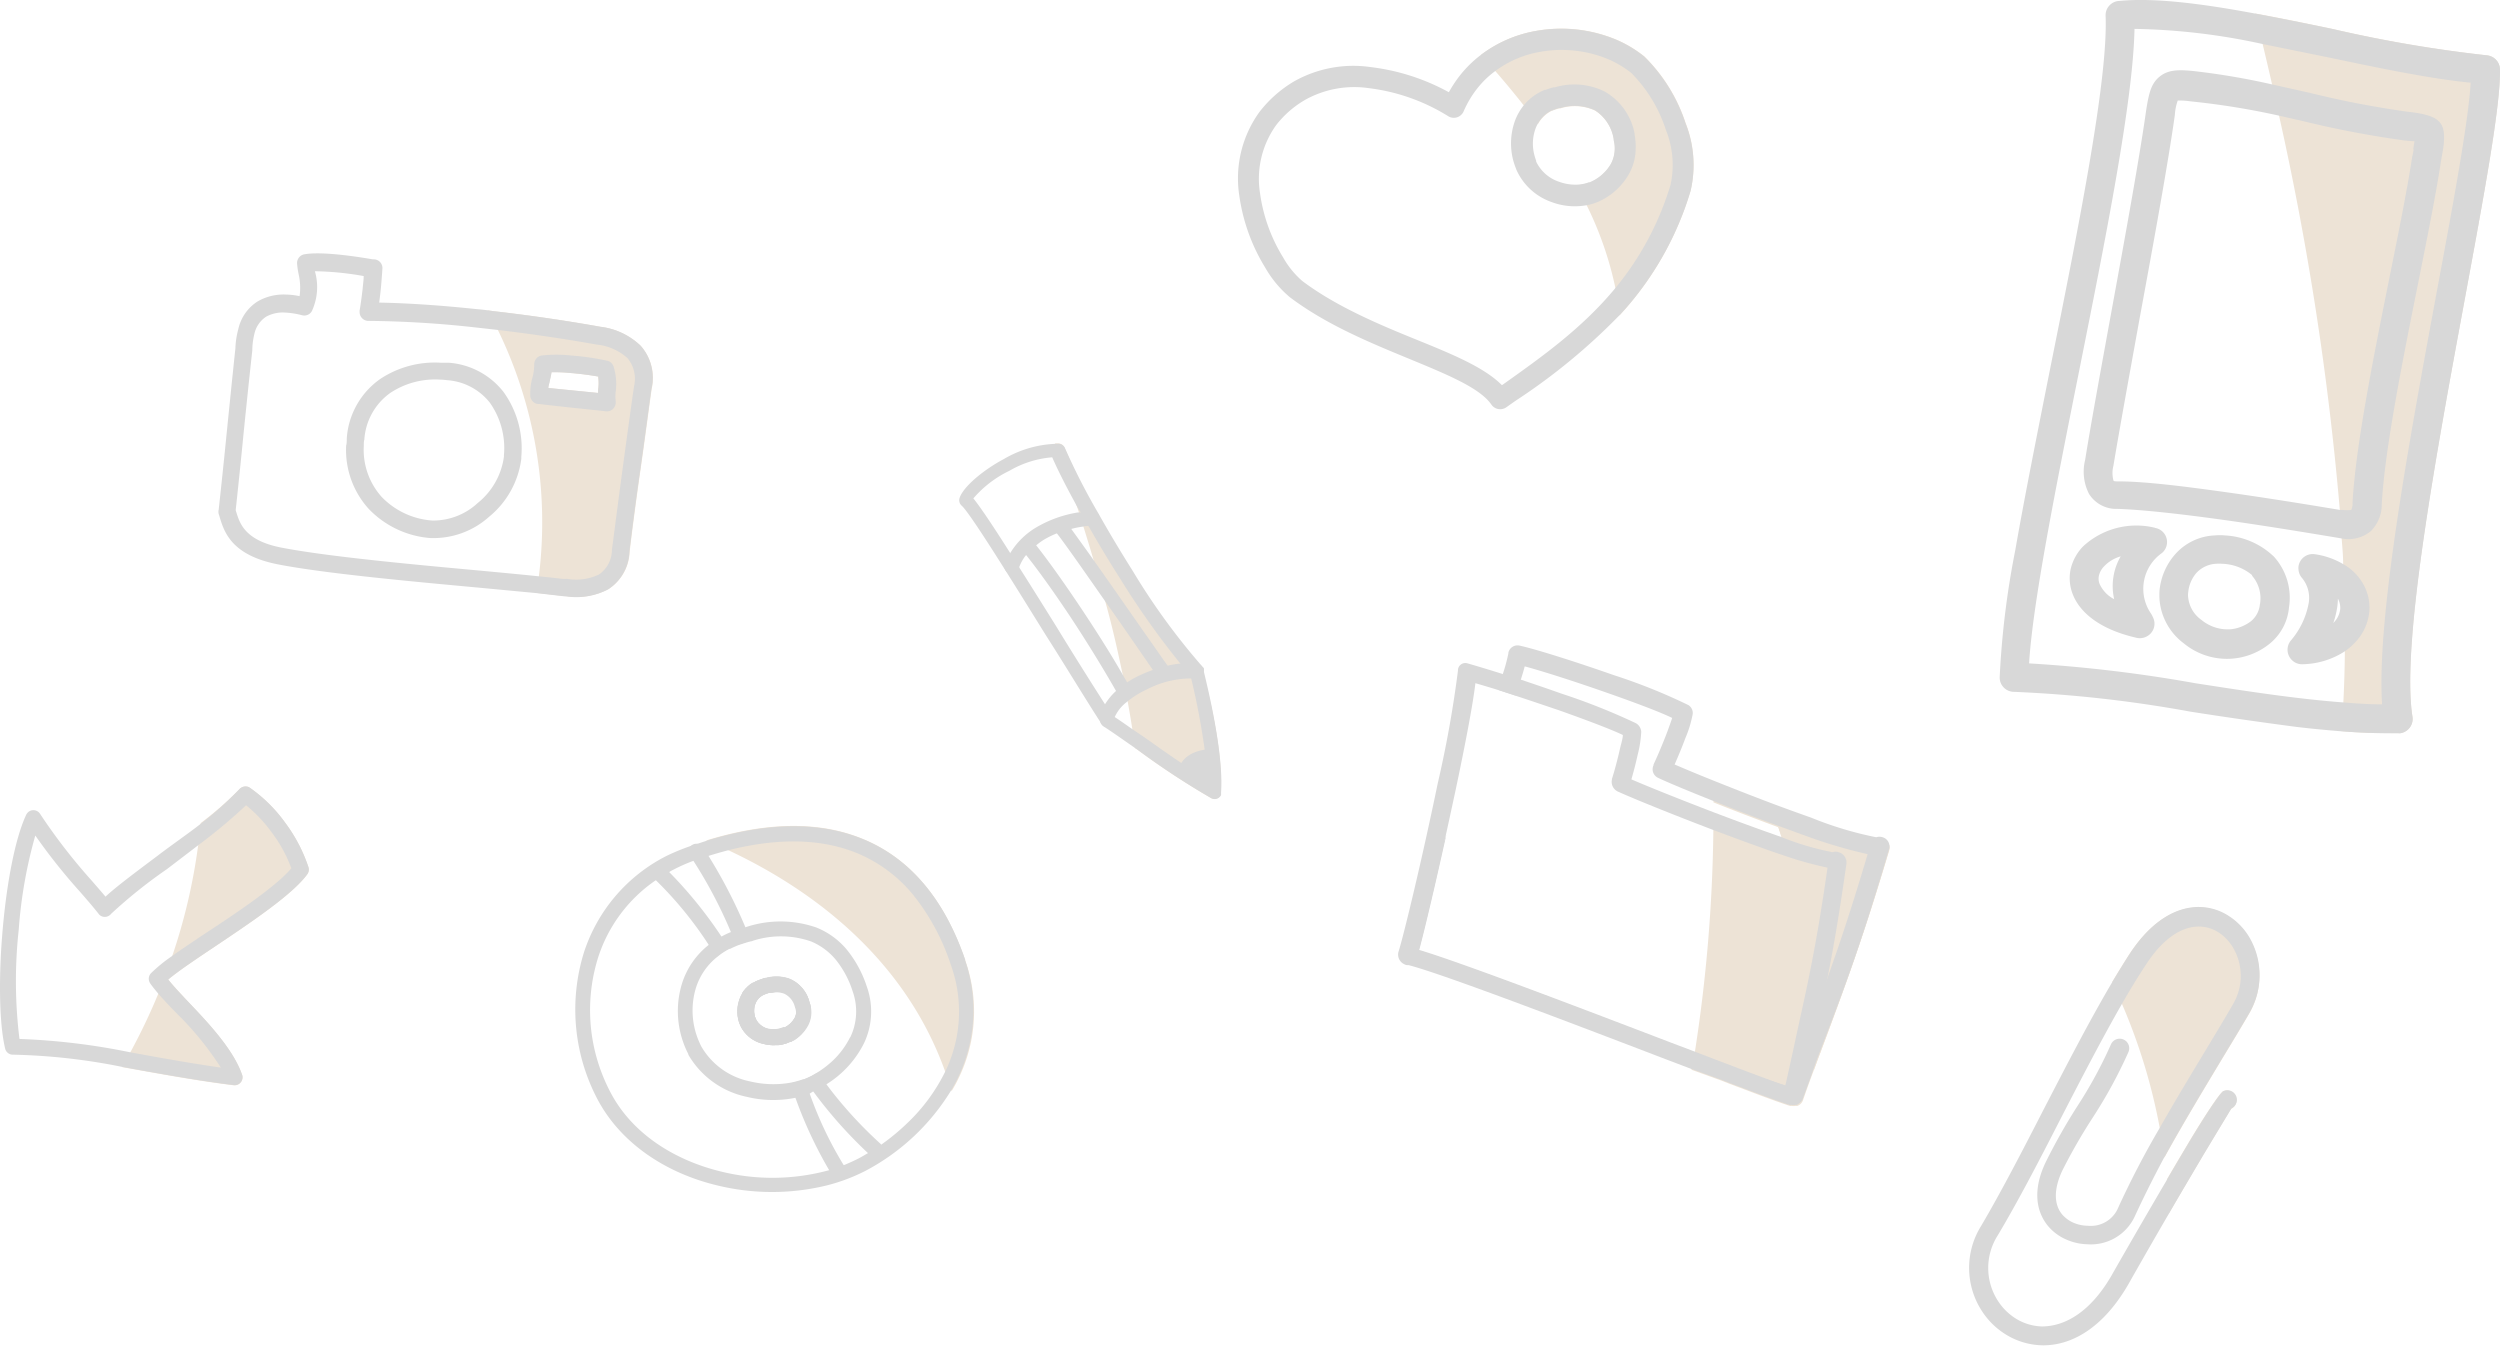 <svg xmlns="http://www.w3.org/2000/svg" viewBox="0 0 233.65 125.78"><defs><style>.cls-1{fill:#ede3d6;}.cls-2,.cls-3{fill:#d8d8d8;}.cls-3{fill-rule:evenodd;}</style></defs><title>profile-asset_3</title><g id="Layer_2" data-name="Layer 2"><g id="Layer_1-2" data-name="Layer 1"><path class="cls-1" d="M230.38,27.82c-2.71,14.66-6,32.39-4.91,39.15a1.35,1.35,0,0,1-1.12,1.54.46.46,0,0,1-.2,0c-1.72,0-3.48,0-5.31-.18.07-.89.13-1.79.17-2.7.08-1.58.13-3.18.14-4.81,0-2.68,0-5.39-.16-8.14,0-.78-.08-1.57-.14-2.36s-.11-1.85-.18-2.77A277.18,277.18,0,0,0,213,10.81c-.22-1-.44-2-.65-2.91-.3-1.33-.6-2.58-.88-3.77-.24-1-.48-2-.71-2.87,2.38.43,4.83.94,7.27,1.45a124.28,124.28,0,0,0,14.37,2.46,1.35,1.35,0,0,1,1.24,1.39C233.7,9.91,232.16,18.21,230.38,27.82Z"/><path class="cls-2" d="M233.65,6.56a1.35,1.35,0,0,0-1.24-1.39A124.28,124.28,0,0,1,218,2.71c-2.44-.51-4.89-1-7.27-1.45-4.84-.9-9.34-1.5-12.67-1.17H198a1.34,1.34,0,0,0-1.21,1.4c.24,5.91-2.52,19.71-5.19,33-1.19,6-2.37,11.88-3.25,16.92a80.71,80.71,0,0,0-1.46,11.9,1.34,1.34,0,0,0,1.35,1.35,118.83,118.83,0,0,1,16.47,1.85c3.31.52,6.66,1,9.94,1.43,1.42.17,2.82.3,4.19.41,1.83.14,3.59.2,5.31.18a.46.46,0,0,0,.2,0A1.35,1.35,0,0,0,225.47,67c-1.07-6.76,2.2-24.49,4.91-39.15C232.16,18.21,233.7,9.91,233.65,6.56Zm-11,59.27c-1.18,0-2.39-.08-3.62-.18-4.47-.33-9.22-1.08-13.88-1.8A132.47,132.47,0,0,0,189.64,62c.33-5.56,2.43-16.09,4.61-27,2.51-12.55,5.12-25.57,5.24-32.3a60,60,0,0,1,12,1.42l6,1.22c4.77,1,9.49,2,13.42,2.39-.23,3.69-1.6,11.13-3.18,19.59C225.16,41.22,222.1,57.81,222.63,65.83Z"/><path class="cls-2" d="M225,10.44a89.78,89.78,0,0,1-9.16-1.77l-3.45-.77A66.8,66.8,0,0,0,205,6.64c-1.47-.15-2.38-.11-3.16.52s-1,1.51-1.25,3.08c-.6,4.31-1.95,11.74-3.26,18.9-.94,5.18-1.87,10.21-2.45,13.83a4.57,4.57,0,0,0,.36,3.19,3,3,0,0,0,2.66,1.4c2.41.08,6,.49,9.69,1s7.76,1.18,10.94,1.71l.35.06a3.27,3.27,0,0,0,2.72-.71,3.54,3.54,0,0,0,1-2.53c.29-5.12,1.93-13.3,3.41-20.68.85-4.25,1.65-8.23,2.11-11.26.05-.28.09-.53.13-.74s.11-.67.14-.9C228.57,11.44,228.09,10.78,225,10.44Zm.57,3.5c0,.25-.1.53-.14.81-.46,3-1.25,6.92-2.1,11.14-1.51,7.5-3.17,15.81-3.46,21.06a1.5,1.5,0,0,1-.12.71c-.05,0-.28.05-.78,0l-.27,0c-3.17-.53-7-1.15-10.73-1.67s-7.49-1-10-1c-.26,0-.42,0-.45-.09a2.73,2.73,0,0,1,0-1.37c.6-3.6,1.52-8.63,2.45-13.78,1.33-7.21,2.69-14.68,3.29-19a5,5,0,0,1,.27-1.35,6.38,6.38,0,0,1,1.18.07A71.44,71.44,0,0,1,213,10.81l2.2.5a92.77,92.77,0,0,0,9.46,1.81c.83.09,1,.07,1,.09C225.62,13.45,225.58,13.67,225.54,13.94Z"/><path class="cls-2" d="M212.5,52l-.08-.07a7.14,7.14,0,0,0-4.48-1.89h0a5.08,5.08,0,0,0-.95,0,5.23,5.23,0,0,0-3.66,1.72,6,6,0,0,0-1.5,3.4,6.59,6.59,0,0,0,0,.89,5.67,5.67,0,0,0,2.27,4.08,6.34,6.34,0,0,0,8.06,0,4.93,4.93,0,0,0,1.77-3.36h0A5.74,5.74,0,0,0,212.5,52Zm-1.29,4.46h0a2.31,2.31,0,0,1-.81,1.58,3.76,3.76,0,0,1-2,.78l-.17,0a3.85,3.85,0,0,1-2.48-.88,2.94,2.94,0,0,1-1.24-2.08,1.61,1.61,0,0,1,0-.49,3.22,3.22,0,0,1,.79-1.85,2.7,2.7,0,0,1,1.81-.83,3.33,3.33,0,0,1,.54,0h0a4.59,4.59,0,0,1,2.83,1.06l0,.06A3.21,3.21,0,0,1,211.21,56.5Z"/><path class="cls-2" d="M201.38,49.32a7.33,7.33,0,0,0-6.7,1.75,4.56,4.56,0,0,0-1.15,2.09,4.09,4.09,0,0,0,.21,2.43c.67,1.67,2.51,3.22,5.86,4a1.36,1.36,0,0,0,1-.09,1.34,1.34,0,0,0,.62-1.8,3.57,3.57,0,0,0-.17-.33,4.08,4.08,0,0,1,1-5.68,1.34,1.34,0,0,0-.63-2.35ZM197.59,56a3,3,0,0,1-1.35-1.4,1.3,1.3,0,0,1-.07-.82,1.83,1.83,0,0,1,.47-.84A3.37,3.37,0,0,1,198.2,52,5.53,5.53,0,0,0,197.59,56Z"/><path class="cls-2" d="M220.94,54.72a4.9,4.9,0,0,0-1.95-2,7.16,7.16,0,0,0-2.63-.92,1.34,1.34,0,0,0-1.54,1.12,1.29,1.29,0,0,0,0,.34,1.31,1.31,0,0,0,.32.75,2.92,2.92,0,0,1,.63,2.36,7.42,7.42,0,0,1-1.68,3.51,1.35,1.35,0,0,0,.2,1.89,1.31,1.31,0,0,0,.89.31h0a7.5,7.5,0,0,0,4-1.23,5.87,5.87,0,0,0,1.45-1.45,4.83,4.83,0,0,0,.81-2.28A4.47,4.47,0,0,0,220.94,54.72Zm-2.22,2.16a2.09,2.09,0,0,1-.36,1,3.17,3.17,0,0,1-.29.35,8.11,8.11,0,0,0,.37-1.51,5.79,5.79,0,0,0,.06-.83l0,.06A1.81,1.81,0,0,1,218.72,56.88Z"/><path class="cls-1" d="M114.08,74.05v.06a1.21,1.21,0,0,1,0,.18.66.66,0,0,1-.89.3,72.9,72.9,0,0,1-6.91-4.54l-.21-.14c-.07-.6-.15-1.2-.25-1.81-.13-.86-.28-1.72-.44-2.6a.7.7,0,0,0,0-.14c-.08-.44-.16-.88-.25-1.32s-.16-.8-.25-1.21c-.48-2.28-1-4.59-1.65-6.85-.35-1.3-.72-2.6-1.09-3.86-.29-1-.58-1.92-.87-2.86-.14-.43-.28-.87-.41-1.29s-.24-.73-.36-1.08c-.66-2-1.31-3.83-1.91-5.45l.37,0a.67.67,0,0,1,.54.42A61,61,0,0,0,102.53,48h0a.61.61,0,0,1,.23.41c.92,1.6,1.94,3.29,3,5a62.3,62.3,0,0,0,6.53,8.95.31.31,0,0,1,.1.12.16.16,0,0,1,0,.07.1.1,0,0,1,0,.07.05.05,0,0,1,0,0l0,.19C112.88,64.3,114.38,70.44,114.08,74.05Z"/><path class="cls-2" d="M112.52,62.8l0-.19a.05.05,0,0,0,0,0,.1.1,0,0,0,0-.07.16.16,0,0,0,0-.07.31.31,0,0,0-.1-.12,62.3,62.3,0,0,1-6.53-8.95c-1.05-1.67-2.07-3.36-3-5l-.23-.41h0a61,61,0,0,1-3.12-6.09.67.67,0,0,0-.54-.42l-.37,0a10.29,10.29,0,0,0-4.79,1.41c-2.08,1.11-3.88,2.69-4.17,3.69a.68.68,0,0,0,.23.7c.81.76,4.31,6.39,7.79,12,2,3.13,3.88,6.26,5.31,8.45a.64.64,0,0,0,.2.2l0,0c.7.45,1.75,1.19,2.91,2l.21.14a72.9,72.9,0,0,0,6.91,4.54.66.66,0,0,0,.89-.3,1.21,1.21,0,0,0,0-.18v-.06C114.38,70.44,112.88,64.3,112.52,62.8Zm-6.76,5.3c-.57-.4-1.1-.77-1.57-1.08l-.27-.19c-.21-.31-.42-.64-.64-1-1.37-2.14-3-4.73-4.59-7.33-1.17-1.88-2.34-3.75-3.42-5.45l-.83-1.32c-1.51-2.39-2.78-4.3-3.47-5.15A10.29,10.29,0,0,1,94.34,44a9.38,9.38,0,0,1,4-1.26c.46,1.06,1.18,2.5,2.07,4.13.18.33.37.69.58,1s.46.82.71,1.25c.9,1.57,1.9,3.25,2.94,4.88a76.71,76.71,0,0,0,5.66,8c.32.39.64.73.93,1h0c0,.07,0,.15.06.25A67.46,67.46,0,0,1,112.58,70a27.15,27.15,0,0,1,.21,2.86c-.69-.41-1.52-1-2.41-1.57-1.11-.74-2.29-1.58-3.39-2.36Z"/><path class="cls-2" d="M102.16,49.15l-.46,0a4.34,4.34,0,0,0-.52.07,8.69,8.69,0,0,0-1,.2,8.73,8.73,0,0,0-2.58,1,6.05,6.05,0,0,0-.69.49,5,5,0,0,0-1,.95,4,4,0,0,0-.65,1.13q0,.1-.09.24a.67.67,0,0,1-1.27-.41,5.45,5.45,0,0,1,.53-1.15,7,7,0,0,1,2.42-2.38,11.17,11.17,0,0,1,3.91-1.4l.22,0c.35-.06.72-.09,1.08-.12a.66.66,0,0,1,.46.15h0a.61.61,0,0,1,.23.41s0,0,0,0A.67.67,0,0,1,102.16,49.15Z"/><path class="cls-2" d="M109.14,62.26a.7.7,0,0,0-.08-.14c-.3-.41-1.15-1.64-2.24-3.19-1.44-2.06-3.28-4.7-4.77-6.81-.77-1.08-1.44-2-1.91-2.66l-.28-.37a.65.65,0,0,0-.92-.13.67.67,0,0,0-.14.92c.78,1,2.55,3.54,4.34,6.1.9,1.28,1.81,2.58,2.59,3.71l2.07,3a2.09,2.09,0,0,1,.18.25.67.67,0,0,0,1.16-.64Zm-3.45,2.13c-.1-.19-.21-.38-.32-.57s-.38-.65-.58-1C103.74,61,102.47,59,101.14,57s-2.91-4.27-4.27-6l-.11-.13a.67.67,0,1,0-1,.84l.2.24c1.31,1.65,2.74,3.69,4.11,5.75,1.61,2.44,3.13,4.93,4.27,6.94l.23.41a.67.67,0,0,0,.76.32l.15-.06A.66.66,0,0,0,105.69,64.39Z"/><path class="cls-3" d="M110.13,71.9a28.92,28.92,0,0,0,3.29,2.1,24.87,24.87,0,0,0-.27-4c-1.59.1-2.72.77-3,1.93Z"/><path class="cls-2" d="M112.48,62.93a.67.67,0,0,1-.81.48l-.17,0-.21,0a9,9,0,0,0-4.06,1,8.69,8.69,0,0,0-1.91,1.19A3.65,3.65,0,0,0,104.19,67a.83.83,0,0,0-.06.21,1.16,1.16,0,0,0,0,.18.67.67,0,0,1-.76.56.59.59,0,0,1-.26-.1.64.64,0,0,1-.29-.65,2.87,2.87,0,0,1,0-.31,3.64,3.64,0,0,1,.45-1.06,5.8,5.8,0,0,1,1-1.22A7.36,7.36,0,0,1,105,64a3.78,3.78,0,0,1,.33-.22,9,9,0,0,1,1.29-.71c.37-.17.76-.33,1.14-.46a10.09,10.09,0,0,1,1.34-.39,10.46,10.46,0,0,1,1.16-.2,5.81,5.81,0,0,1,1.39,0l.3,0a.62.62,0,0,1,.3.18.31.31,0,0,1,.1.12.16.16,0,0,1,0,.07.1.1,0,0,1,0,.07A.58.58,0,0,1,112.48,62.93Z"/><path class="cls-1" d="M158,17.84a29.51,29.51,0,0,1-6.65,11.65,20.89,20.89,0,0,0-.38-2.6,32.53,32.53,0,0,0-2.68-7.71c-.31-.63-.64-1.26-1-1.88a3.56,3.56,0,0,0,1.2-.22h0l.07,0a4.11,4.11,0,0,0,2-1.74,3.1,3.1,0,0,0,.27-2.25l0-.09a3.91,3.91,0,0,0-1.74-2.66,4.54,4.54,0,0,0-3.26-.21l-.1,0a3.1,3.1,0,0,0-.46.15l-.08,0a3,3,0,0,0-1.46,1.33q-.63-.85-1.26-1.68c-.92-1.17-1.84-2.28-2.74-3.31l-1.33-1.48a11.91,11.91,0,0,1,5.14-2.25,13.35,13.35,0,0,1,7.61.85,11.25,11.25,0,0,1,2.54,1.54,15.5,15.5,0,0,1,3.85,6.22A10.59,10.59,0,0,1,158,17.84Z"/><path class="cls-2" d="M157.52,11.51a15.5,15.5,0,0,0-3.85-6.22,11.25,11.25,0,0,0-2.54-1.54,13.35,13.35,0,0,0-7.61-.85,11.91,11.91,0,0,0-5.14,2.25,10.79,10.79,0,0,0-1.82,1.76,11.61,11.61,0,0,0-1.15,1.71,20.13,20.13,0,0,0-7.31-2.35,11.27,11.27,0,0,0-7.18,1.35,11.44,11.44,0,0,0-3.2,2.83,10.58,10.58,0,0,0-1.9,7.8A17.48,17.48,0,0,0,118.24,25a10.25,10.25,0,0,0,2.3,2.77c3.4,2.57,7.49,4.25,11.1,5.74s6.67,2.74,7.75,4.31a1,1,0,0,0,1.37.26h0l.88-.62a57.26,57.26,0,0,0,9.72-8A29.51,29.51,0,0,0,158,17.84,10.59,10.59,0,0,0,157.52,11.51Zm-1.39,5.76A27.67,27.67,0,0,1,151,26.89c-3.13,3.8-6.93,6.48-10.47,9l-.16.11c-1.64-1.66-4.6-2.88-8-4.26s-7.48-3.08-10.66-5.48a8.33,8.33,0,0,1-1.8-2.22,15.39,15.39,0,0,1-2.15-6,8.59,8.59,0,0,1,1.52-6.36A9.36,9.36,0,0,1,122,9.32a9.42,9.42,0,0,1,5.94-1.08,18.19,18.19,0,0,1,7.41,2.62l.13.07a1,1,0,0,0,1.31-.52,9.62,9.62,0,0,1,1.36-2.25,8.61,8.61,0,0,1,1.61-1.53,9.81,9.81,0,0,1,4.16-1.78,11.35,11.35,0,0,1,6.47.72,9.23,9.23,0,0,1,2.08,1.26,13.41,13.41,0,0,1,3.23,5.33A8.74,8.74,0,0,1,156.13,17.27Z"/><path class="cls-2" d="M152.77,12.59l0-.1h0A5.76,5.76,0,0,0,150,8.57a6.37,6.37,0,0,0-4.68-.41l-.12,0a5.06,5.06,0,0,0-.72.23l-.09,0a4.89,4.89,0,0,0-2,1.48,5.21,5.21,0,0,0-.76,1.31,6.25,6.25,0,0,0-.22,3.75,7.26,7.26,0,0,0,.26.79l.05.14A5.63,5.63,0,0,0,145,18.88a6.16,6.16,0,0,0,3.28.3,4.28,4.28,0,0,0,.93-.26h0l.13-.05a6.15,6.15,0,0,0,2.91-2.62,4.92,4.92,0,0,0,.62-2.4A5.69,5.69,0,0,0,152.77,12.59Zm-2.21,2.71a4.11,4.11,0,0,1-2,1.74l-.07,0h0a3.56,3.56,0,0,1-1.2.22,4.46,4.46,0,0,1-1.6-.28,3.62,3.62,0,0,1-2.12-1.88.34.34,0,0,1,0-.08h0a5,5,0,0,1-.17-.54,4.15,4.15,0,0,1,.14-2.54,4,4,0,0,1,.17-.36,3,3,0,0,1,1.46-1.33l.08,0a3.1,3.1,0,0,1,.46-.15l.1,0a4.54,4.54,0,0,1,3.26.21A3.91,3.91,0,0,1,150.81,13l0,.09A3.1,3.1,0,0,1,150.56,15.3ZM144,9.71a1,1,0,0,0,1.22.58Z"/><path class="cls-1" d="M208.93,102.45a.89.89,0,0,1-.42,1.19s-1.12,1.85-2.57,4.26c-1,1.7-2.16,3.65-3.23,5.5,0-1.09-.1-2.15-.19-3.18.65-1.12,1.3-2.21,1.9-3.22,1.6-2.69,3-4.79,3.33-5A.89.89,0,0,1,208.93,102.45Z"/><path class="cls-1" d="M210.19,94.77c-.62,1.07-1.5,2.53-2.49,4.16-1.68,2.8-3.68,6.1-5.42,9.27-.12-1-.27-1.92-.44-2.84a54.2,54.2,0,0,0-3.54-11.58c-.29-.7-.6-1.36-.9-2,.55-.91,1.08-1.78,1.61-2.6,2.13-3.25,4.54-4.46,6.66-4.37a5.14,5.14,0,0,1,2.6.84,6,6,0,0,1,1.88,1.93A7,7,0,0,1,210.19,94.77Z"/><path class="cls-2" d="M192.78,109.33c-.93,1.93-.75,3.31-.07,4.15a3,3,0,0,0,1.06.79,3.5,3.5,0,0,0,1.37.29,2.77,2.77,0,0,0,2.74-1.5,82.52,82.52,0,0,1,4-7.7c1.45-2.56,3-5.11,4.34-7.34.92-1.53,1.76-2.91,2.46-4.14a5.2,5.2,0,0,0,0-5.35,4.36,4.36,0,0,0-1.32-1.38,3.4,3.4,0,0,0-1.72-.55c-1.55-.07-3.37.92-5.09,3.57-.73,1.11-1.47,2.32-2.21,3.61-1.88,3.28-3.81,7-5.72,10.71-2,3.91-4,7.77-5.93,11a5.66,5.66,0,0,0,.13,6.23,5.34,5.34,0,0,0,1.74,1.61,4.89,4.89,0,0,0,2.27.64c2.13,0,4.6-1.32,6.65-5,.39-.69,2.75-4.81,5.08-8.77.65-1.12,1.3-2.21,1.9-3.22,1.6-2.69,3-4.79,3.33-5a.89.89,0,0,1,.76,1.61s-1.12,1.85-2.57,4.26c-1,1.7-2.16,3.65-3.23,5.5-1.81,3.11-3.39,5.89-3.71,6.46-2.44,4.36-5.52,6-8.25,5.92a6.75,6.75,0,0,1-3.11-.88,7.11,7.11,0,0,1-2.33-2.14,7.4,7.4,0,0,1-.19-8.14c1.86-3.16,3.85-7,5.87-10.94,2.14-4.13,4.3-8.33,6.41-11.89.55-.91,1.08-1.78,1.61-2.6,2.13-3.25,4.54-4.46,6.66-4.37a5.14,5.14,0,0,1,2.6.84,6,6,0,0,1,1.88,1.93,7,7,0,0,1,0,7.18c-.62,1.07-1.5,2.53-2.49,4.16-1.68,2.8-3.68,6.1-5.42,9.27-1.07,2-2,3.87-2.78,5.57a4.52,4.52,0,0,1-4.4,2.57,5.18,5.18,0,0,1-2-.45,4.59,4.59,0,0,1-1.71-1.28c-1.09-1.34-1.45-3.38-.17-6a54.44,54.44,0,0,1,2.9-5.13,41.38,41.38,0,0,0,3.16-5.8.89.89,0,0,1,1.65.68,44.21,44.21,0,0,1-3.29,6.06A52.06,52.06,0,0,0,192.78,109.33Z"/><path class="cls-1" d="M59.87,32.31a6.57,6.57,0,0,0-3.76-1.77c-2.89-.52-6.4-1.05-10-1.46L45.56,29c.31.54.61,1.12.93,1.75a41.06,41.06,0,0,1,3.88,23.05c-.06.53-.13,1.07-.22,1.61l2.26.26a5.35,5.35,0,0,0,.55.05,6.41,6.41,0,0,0,3.89-.65,4.36,4.36,0,0,0,2-3.51c.13-1.15.54-4.37,1-7.56s.9-6.59,1.06-7.67A4.52,4.52,0,0,0,59.87,32.31Zm-8.52,3.37c.07-.3.14-.59.18-.89a13.78,13.78,0,0,1,1.75.07c.95.07,1.92.21,2.61.33a4.14,4.14,0,0,1,0,1.27,2.28,2.28,0,0,1,0,.26h-.06l-4.59-.46C51.26,36.07,51.31,35.88,51.35,35.68Z"/><path class="cls-2" d="M59.87,32.31a6.57,6.57,0,0,0-3.76-1.77c-2.89-.52-6.4-1.05-10-1.46L45.56,29c-.37-.05-.75-.09-1.12-.12-3.13-.33-6.26-.55-9-.6.05-.39.1-.78.14-1.17.07-.72.12-1.39.16-2a.81.81,0,0,0-.76-.87h0l-.13,0c-1-.17-4.66-.79-6.42-.47a.83.83,0,0,0-.66.92,8,8,0,0,0,.13.89A5.76,5.76,0,0,1,28,27.68a6.59,6.59,0,0,0-1.27-.15,4.83,4.83,0,0,0-2.65.64,4.11,4.11,0,0,0-1.81,2.6A7.72,7.72,0,0,0,22,32.56c-.24,2.25-.51,4.92-.78,7.58-.23,2.33-.47,4.64-.78,7.49a.82.82,0,0,0,0,.41,2.57,2.57,0,0,1,.09.29c.43,1.4,1.1,3.57,5.47,4.42s12.43,1.59,18.84,2.18l5.28.5,2.26.26a5.35,5.35,0,0,0,.55.05,6.41,6.41,0,0,0,3.89-.65,4.36,4.36,0,0,0,2-3.51c.13-1.15.54-4.37,1-7.56s.9-6.59,1.06-7.67A4.52,4.52,0,0,0,59.87,32.31Zm-.61,3.78c-.16,1.06-.62,4.39-1.07,7.72s-.87,6.6-1,7.59A2.81,2.81,0,0,1,56,53.68a4.92,4.92,0,0,1-3,.42,3.28,3.28,0,0,1-.43,0c-.62-.07-1.37-.16-2.24-.24-1.51-.16-3.35-.33-5.35-.52-6.35-.58-14.36-1.32-18.68-2.16-3.4-.66-3.89-2.26-4.21-3.3a1.05,1.05,0,0,1-.06-.21c.23-2.15.5-4.73.75-7.32.24-2.34.48-4.69.8-7.6v-.06a6.56,6.56,0,0,1,.19-1.46,2.57,2.57,0,0,1,1.1-1.63,3.23,3.23,0,0,1,1.73-.39,7.72,7.72,0,0,1,1.62.25h0a.81.81,0,0,0,.93-.39,5.35,5.35,0,0,0,.28-3.72,27.94,27.94,0,0,1,4.56.45c0,.4-.07.81-.1,1.22-.08.64-.16,1.32-.28,2a.68.68,0,0,0,0,.15.82.82,0,0,0,.82.82,97,97,0,0,1,9.81.59l2.23.25.42.05c3.2.39,6.3.86,8.9,1.33a5,5,0,0,1,2.86,1.27A3,3,0,0,1,59.26,36.09Z"/><path class="cls-2" d="M47.05,36.62a7.17,7.17,0,0,0-5.12-2.72c-.27,0-.51,0-.74,0a9.21,9.21,0,0,0-5.67,1.53,7.39,7.39,0,0,0-3.11,5.53c0,.24,0,.48-.06.69a8.2,8.2,0,0,0,2.11,5.91,8.93,8.93,0,0,0,5.8,2.73h.14a7.79,7.79,0,0,0,5.32-2,8.36,8.36,0,0,0,3-5.4h0a1.62,1.62,0,0,0,0-.18A9,9,0,0,0,47.05,36.62Zm.05,5.89a.86.86,0,0,0,0,.15A6.69,6.69,0,0,1,44.66,47a6.13,6.13,0,0,1-4.15,1.65h-.09a7.26,7.26,0,0,1-4.75-2.21A6.59,6.59,0,0,1,34,41.67c0-.22,0-.42.05-.58a5.82,5.82,0,0,1,2.43-4.37,7.58,7.58,0,0,1,4.66-1.24,5.76,5.76,0,0,1,.63.05,5.58,5.58,0,0,1,4,2.09A7.33,7.33,0,0,1,47.1,42.51Z"/><path class="cls-2" d="M57.36,34.31a.81.81,0,0,0-.63-.6,23.45,23.45,0,0,0-3.32-.48,12.36,12.36,0,0,0-2.82,0,.83.83,0,0,0-.66.8v.05a5,5,0,0,1-.17,1.22,5.42,5.42,0,0,0-.2,1.71.84.84,0,0,0,.49.69h0a.9.9,0,0,0,.37.06c1,.13,3.72.42,5.21.57l1,.11a.82.82,0,0,0,.91-.73,1.22,1.22,0,0,0,0-.27,3.62,3.62,0,0,1,0-.81A5.37,5.37,0,0,0,57.36,34.31ZM55.9,36.46a2.28,2.28,0,0,1,0,.26h-.06l-4.59-.46c0-.19.08-.38.12-.58s.14-.59.18-.89a13.78,13.78,0,0,1,1.75.07c.95.07,1.92.21,2.61.33A4.14,4.14,0,0,1,55.9,36.46Z"/><path class="cls-1" d="M89.62,100.71a14.26,14.26,0,0,1-.69,1.28c-.18-.62-.38-1.23-.59-1.83C84.38,89.08,75.21,82.79,68,79.43c-.69-.32-1.35-.62-2-.88.58-.18,1.14-.34,1.7-.48,4.9-1.25,9.24-1.18,12.88.31,4.34,1.76,7.63,5.5,9.62,11.35l0,0A14.19,14.19,0,0,1,89.62,100.71Z"/><path class="cls-2" d="M90.23,89.76l0,0c-2-5.85-5.28-9.59-9.62-11.35-3.64-1.49-8-1.56-12.88-.31-.56.14-1.12.3-1.7.48l-1,.33h0A20.06,20.06,0,0,0,62.28,80a15.46,15.46,0,0,0-7.7,9,18,18,0,0,0,.15,11.16,18.43,18.43,0,0,0,1.07,2.5h0c2.21,4.24,6.51,7,11.24,8.13a21.58,21.58,0,0,0,10.23,0,17.14,17.14,0,0,0,3.61-1.36,20.65,20.65,0,0,0,8-7.5,14.48,14.48,0,0,0,1.3-12.23Zm-1.87,10.35s0,0,0,0A16.92,16.92,0,0,1,84.76,105a20.35,20.35,0,0,1-2.43,2c-.4.28-.81.54-1.21.77s-.59.35-.88.5-.89.43-1.36.62-.9.33-1.37.47a20,20,0,0,1-10.13.13c-4.37-1.06-8.32-3.56-10.33-7.41h0a16.85,16.85,0,0,1-1-2.31,16.42,16.42,0,0,1-.15-10.28,13.88,13.88,0,0,1,5.4-7.23,13,13,0,0,1,1.25-.76,2.71,2.71,0,0,1,.37-.21,16.25,16.25,0,0,1,1.84-.82l.61-.22.05,0,.71-.23c.64-.2,1.26-.38,1.87-.54,4.63-1.18,8.69-1.13,12.06.24a13.41,13.41,0,0,1,5.2,3.81,20.7,20.7,0,0,1,3.62,6.69v0A12.82,12.82,0,0,1,88.36,100.11Z"/><path class="cls-2" d="M69.25,88.2h0c-.14.05-.28.09-.41.15-.18-.43-.36-.86-.55-1.29a42.92,42.92,0,0,0-3.5-6.63L64.49,80a.69.69,0,0,1,.16-1,.7.7,0,0,1,1,.16l.52.76a47,47,0,0,1,3.46,6.66c.19.42.37.86.56,1.3C69.86,88,69.56,88.1,69.25,88.2Z"/><path class="cls-2" d="M71.19,93a1.46,1.46,0,0,0-.38.27c-.18-.45-.35-.91-.53-1.36l.13-.07.14-.08a3.14,3.14,0,0,1,.49-.21h0c.19-.06.36-.12.53-.16.18.44.35.88.52,1.32l-.24,0-.36.11h0L71.2,93Z"/><path class="cls-2" d="M73.84,97.34a2.75,2.75,0,0,1-.59.21,2.27,2.27,0,0,1-.52.09l-.25,0,0,0-.29-.77c-.08-.21-.15-.42-.23-.62a2.22,2.22,0,0,0,1.34-.18l0,0,0,0,.06.17.36,1A1.59,1.59,0,0,1,73.84,97.34Z"/><path class="cls-2" d="M78.85,110a.7.7,0,0,1-1-.13q-.18-.24-.36-.51a40.09,40.09,0,0,1-3.16-6.79c-.18-.43-.35-.87-.52-1.32a7.66,7.66,0,0,0,1.27-.34l.08,0,.12.29.39,1a35.28,35.28,0,0,0,3.19,6.71L79,109A.69.69,0,0,1,78.85,110Z"/><path class="cls-2" d="M67.4,87.49l.81,1.15-.07,0A6.27,6.27,0,0,0,67,89.4c-.27-.4-.54-.78-.8-1.15a35.15,35.15,0,0,0-4.92-6l-.05,0a.7.7,0,0,1-.11-1,.71.71,0,0,1,1-.12c.14.11.28.24.43.38A40.35,40.35,0,0,1,67.4,87.49Z"/><path class="cls-2" d="M71.19,93a1.53,1.53,0,0,0-.77.9,1.73,1.73,0,0,0-.07.31c-.33-.46-.64-.93-1-1.39a3,3,0,0,1,.89-.91l.13-.07L71.2,93Z"/><path class="cls-2" d="M74.12,97.19l-.2.11-.08,0a2.75,2.75,0,0,1-.59.21,2.27,2.27,0,0,1-.52.09l-.56-.78-.47-.67h0l.21,0a2.22,2.22,0,0,0,1.34-.18l0,0,.1.15Z"/><path class="cls-2" d="M82.31,107.86a.69.69,0,0,1-1,.07l-.21-.18A42.12,42.12,0,0,1,76,102l-.67-.89a2.56,2.56,0,0,1-.2-.26l.08,0c.23-.09.45-.19.67-.3l.52-.3c.28.38.57.75.85,1.11a39.27,39.27,0,0,0,5,5.5.52.52,0,0,1,.1.11A.69.69,0,0,1,82.31,107.86Z"/><path class="cls-2" d="M75.63,93.59h0a3.2,3.2,0,0,0-1.8-2.08h0a3.66,3.66,0,0,0-2.26-.09c-.17,0-.34.1-.53.16h0a3.14,3.14,0,0,0-.49.21l-.14.08-.13.07c.18.45.35.91.53,1.36a1.46,1.46,0,0,1,.38-.27h0l.28-.12h0l.36-.11.24,0a2.13,2.13,0,0,1,1.22.07,1.86,1.86,0,0,1,1,1.24h0a1.37,1.37,0,0,1,0,1.06,2.21,2.21,0,0,1-.91.93l0,0,.1.15.71,1a3.69,3.69,0,0,0,1.39-1.5A2.69,2.69,0,0,0,75.63,93.59Zm-3.17,4-.29-.77-.47-.67a1.8,1.8,0,0,1-1.15-.82l-.12-.27a2,2,0,0,1-.08-.88,1.73,1.73,0,0,1,.07-.31,1.45,1.45,0,0,1,.39-.63c-.18-.45-.35-.91-.53-1.36a3,3,0,0,0-.89.91,2.73,2.73,0,0,0-.3.65,3.33,3.33,0,0,0,0,2.07,3.76,3.76,0,0,0,.2.46,3.13,3.13,0,0,0,2.1,1.54,3.51,3.51,0,0,0,1.07.11Zm3.17-4h0a3.2,3.2,0,0,0-1.8-2.08h0a3.66,3.66,0,0,0-2.26-.09c-.17,0-.34.1-.53.16h0a3.14,3.14,0,0,0-.49.21l-.14.08-.13.07a3,3,0,0,0-.89.91,2.73,2.73,0,0,0-.3.65,3.33,3.33,0,0,0,0,2.07,3.76,3.76,0,0,0,.2.46,3.13,3.13,0,0,0,2.1,1.54,3.51,3.51,0,0,0,1.07.11l.25,0a2.27,2.27,0,0,0,.52-.09,2.75,2.75,0,0,0,.59-.21l.08,0,.2-.11a3.69,3.69,0,0,0,1.39-1.5A2.69,2.69,0,0,0,75.63,93.59ZM74.31,94a1.37,1.37,0,0,1,0,1.06,2.21,2.21,0,0,1-.91.93l0,0,0,0a2.22,2.22,0,0,1-1.34.18l-.21,0h0a1.8,1.8,0,0,1-1.15-.82l-.12-.27a2,2,0,0,1-.08-.88,1.73,1.73,0,0,1,.07-.31,1.53,1.53,0,0,1,.77-.9h0l.28-.12h0l.36-.11.24,0a2.13,2.13,0,0,1,1.22.07,1.86,1.86,0,0,1,1,1.24Zm1.32-.44h0a3.2,3.2,0,0,0-1.8-2.08h0a3.66,3.66,0,0,0-2.26-.09c-.17,0-.34.1-.53.16h0a3.14,3.14,0,0,0-.49.21l-.14.08-.13.07a3,3,0,0,0-.89.91,2.73,2.73,0,0,0-.3.65,3.33,3.33,0,0,0,0,2.07,3.76,3.76,0,0,0,.2.46,3.13,3.13,0,0,0,2.1,1.54,3.51,3.51,0,0,0,1.07.11l.25,0a2.27,2.27,0,0,0,.52-.09,2.75,2.75,0,0,0,.59-.21l.08,0,.2-.11a3.69,3.69,0,0,0,1.39-1.5A2.69,2.69,0,0,0,75.63,93.59ZM74.31,94a1.37,1.37,0,0,1,0,1.06,2.21,2.21,0,0,1-.91.93l0,0,0,0a2.22,2.22,0,0,1-1.34.18l-.21,0h0a1.8,1.8,0,0,1-1.15-.82l-.12-.27a2,2,0,0,1-.08-.88,1.73,1.73,0,0,1,.07-.31,1.53,1.53,0,0,1,.77-.9h0l.28-.12h0l.36-.11.24,0a2.13,2.13,0,0,1,1.22.07,1.86,1.86,0,0,1,1,1.24Zm1.32-.44h0a3.2,3.2,0,0,0-1.8-2.08h0a3.66,3.66,0,0,0-2.26-.09c-.17,0-.34.1-.53.16h0a3.14,3.14,0,0,0-.49.21l-.14.08-.13.07a3,3,0,0,0-.89.91,2.73,2.73,0,0,0-.3.65,3.33,3.33,0,0,0,0,2.07,3.76,3.76,0,0,0,.2.46,3.13,3.13,0,0,0,2.1,1.54,3.51,3.51,0,0,0,1.07.11l.25,0a2.27,2.27,0,0,0,.52-.09,2.75,2.75,0,0,0,.59-.21l.08,0,.2-.11a3.69,3.69,0,0,0,1.39-1.5A2.69,2.69,0,0,0,75.63,93.59ZM74.31,94a1.37,1.37,0,0,1,0,1.06,2.21,2.21,0,0,1-.91.93l0,0,0,0a2.22,2.22,0,0,1-1.34.18l-.21,0h0a1.8,1.8,0,0,1-1.15-.82l-.12-.27a2,2,0,0,1-.08-.88,1.73,1.73,0,0,1,.07-.31,1.53,1.53,0,0,1,.77-.9h0l.28-.12h0l.36-.11.24,0a2.13,2.13,0,0,1,1.22.07,1.86,1.86,0,0,1,1,1.24Zm1.32-.44h0a3.2,3.2,0,0,0-1.8-2.08h0a3.66,3.66,0,0,0-2.26-.09c-.17,0-.34.1-.53.16h0a3.14,3.14,0,0,0-.49.21l-.14.08-.13.07a3,3,0,0,0-.89.91,2.73,2.73,0,0,0-.3.65,3.33,3.33,0,0,0,0,2.07,3.76,3.76,0,0,0,.2.46,3.13,3.13,0,0,0,2.1,1.54,3.51,3.51,0,0,0,1.07.11l.25,0a2.27,2.27,0,0,0,.52-.09,2.75,2.75,0,0,0,.59-.21l.08,0,.2-.11a3.69,3.69,0,0,0,1.39-1.5A2.69,2.69,0,0,0,75.63,93.59ZM74.31,94a1.37,1.37,0,0,1,0,1.06,2.21,2.21,0,0,1-.91.93l0,0,0,0a2.22,2.22,0,0,1-1.34.18l-.21,0h0a1.8,1.8,0,0,1-1.15-.82l-.12-.27a2,2,0,0,1-.08-.88,1.73,1.73,0,0,1,.07-.31,1.53,1.53,0,0,1,.77-.9h0l.28-.12h0l.36-.11.24,0a2.13,2.13,0,0,1,1.22.07,1.86,1.86,0,0,1,1,1.24Zm1.32-.44h0a3.2,3.2,0,0,0-1.8-2.08h0a3.66,3.66,0,0,0-2.26-.09c-.17,0-.34.1-.53.16h0a3.14,3.14,0,0,0-.49.21l-.14.08-.13.07a3,3,0,0,0-.89.91,2.73,2.73,0,0,0-.3.65,3.33,3.33,0,0,0,0,2.07,3.76,3.76,0,0,0,.2.46,3.13,3.13,0,0,0,2.1,1.54,3.51,3.51,0,0,0,1.07.11l.25,0a2.27,2.27,0,0,0,.52-.09,2.75,2.75,0,0,0,.59-.21l.08,0,.2-.11a3.69,3.69,0,0,0,1.39-1.5A2.69,2.69,0,0,0,75.63,93.59ZM74.31,94a1.37,1.37,0,0,1,0,1.06,2.21,2.21,0,0,1-.91.93l0,0,0,0a2.22,2.22,0,0,1-1.34.18l-.21,0h0a1.8,1.8,0,0,1-1.15-.82l-.12-.27a2,2,0,0,1-.08-.88,1.73,1.73,0,0,1,.07-.31,1.53,1.53,0,0,1,.77-.9h0l.28-.12h0l.36-.11.24,0a2.13,2.13,0,0,1,1.22.07,1.86,1.86,0,0,1,1,1.24Zm1.32-.44h0a3.2,3.2,0,0,0-1.8-2.08h0a3.66,3.66,0,0,0-2.26-.09c-.17,0-.34.1-.53.16h0a3.14,3.14,0,0,0-.49.21l-.14.08-.13.07a3,3,0,0,0-.89.91,2.73,2.73,0,0,0-.3.65,3.33,3.33,0,0,0,0,2.07,3.76,3.76,0,0,0,.2.46,3.13,3.13,0,0,0,2.1,1.54,3.51,3.51,0,0,0,1.07.11l.25,0a2.27,2.27,0,0,0,.52-.09,2.75,2.75,0,0,0,.59-.21l.08,0,.2-.11a3.69,3.69,0,0,0,1.39-1.5A2.69,2.69,0,0,0,75.63,93.59ZM74.31,94a1.37,1.37,0,0,1,0,1.06,2.21,2.21,0,0,1-.91.93l0,0,0,0a2.22,2.22,0,0,1-1.34.18l-.21,0h0a1.8,1.8,0,0,1-1.15-.82l-.12-.27a2,2,0,0,1-.08-.88,1.73,1.73,0,0,1,.07-.31,1.53,1.53,0,0,1,.77-.9h0l.28-.12h0l.36-.11.24,0a2.13,2.13,0,0,1,1.22.07,1.86,1.86,0,0,1,1,1.24Zm1.32-.44h0a3.2,3.2,0,0,0-1.8-2.08h0a3.66,3.66,0,0,0-2.26-.09c-.17,0-.34.1-.53.16h0a3.14,3.14,0,0,0-.49.21l-.14.08-.13.07a3,3,0,0,0-.89.91,2.73,2.73,0,0,0-.3.65,3.33,3.33,0,0,0,0,2.07,3.76,3.76,0,0,0,.2.46,3.13,3.13,0,0,0,2.1,1.54,3.51,3.51,0,0,0,1.07.11l.25,0a2.27,2.27,0,0,0,.52-.09,2.75,2.75,0,0,0,.59-.21l.08,0,.2-.11a3.69,3.69,0,0,0,1.39-1.5A2.69,2.69,0,0,0,75.63,93.59ZM74.31,94a1.37,1.37,0,0,1,0,1.06,2.21,2.21,0,0,1-.91.93l0,0,0,0a2.22,2.22,0,0,1-1.34.18l-.21,0h0a1.8,1.8,0,0,1-1.15-.82l-.12-.27a2,2,0,0,1-.08-.88,1.73,1.73,0,0,1,.07-.31,1.53,1.53,0,0,1,.77-.9h0l.28-.12h0l.36-.11.24,0a2.13,2.13,0,0,1,1.22.07,1.86,1.86,0,0,1,1,1.24Zm1.32-.44h0a3.2,3.2,0,0,0-1.8-2.08h0a3.66,3.66,0,0,0-2.26-.09c-.17,0-.34.1-.53.16h0a3.14,3.14,0,0,0-.49.21l-.14.08-.13.07a3,3,0,0,0-.89.91,2.73,2.73,0,0,0-.3.65,3.33,3.33,0,0,0,0,2.07,3.76,3.76,0,0,0,.2.46,3.13,3.13,0,0,0,2.1,1.54,3.51,3.51,0,0,0,1.07.11l.25,0a2.27,2.27,0,0,0,.52-.09,2.75,2.75,0,0,0,.59-.21l.08,0,.2-.11a3.69,3.69,0,0,0,1.39-1.5A2.69,2.69,0,0,0,75.63,93.59ZM74.31,94a1.37,1.37,0,0,1,0,1.06,2.21,2.21,0,0,1-.91.93l0,0,0,0a2.22,2.22,0,0,1-1.34.18l-.21,0h0a1.8,1.8,0,0,1-1.15-.82l-.12-.27a2,2,0,0,1-.08-.88,1.73,1.73,0,0,1,.07-.31,1.53,1.53,0,0,1,.77-.9h0l.28-.12h0l.36-.11.24,0a2.13,2.13,0,0,1,1.22.07,1.86,1.86,0,0,1,1,1.24ZM81,92.17v0a10.68,10.68,0,0,0-1.91-3.48,7.19,7.19,0,0,0-2.78-2h0a10.19,10.19,0,0,0-6.72,0l-.79.24h0l-.51.19a7.82,7.82,0,0,0-.77.36l-.1.06a7.6,7.6,0,0,0-1.17.76,7.42,7.42,0,0,0-2.5,3.59,8.73,8.73,0,0,0,.07,5.42,8,8,0,0,0,.51,1.2l0,.06a8.27,8.27,0,0,0,5.46,3.94,10.44,10.44,0,0,0,4.55.09,8.93,8.93,0,0,0,1.34-.39L76,102a4.9,4.9,0,0,0,.52-.24h0c.24-.13.48-.27.73-.43a9.52,9.52,0,0,0,3.5-3.83A6.92,6.92,0,0,0,81,92.17Zm-1.55,4.77a7.73,7.73,0,0,1-1.6,2.17,9.22,9.22,0,0,1-1.5,1.15l-.52.3c-.22.11-.44.21-.67.3l-.08,0a7.66,7.66,0,0,1-1.27.34,9.25,9.25,0,0,1-3.7-.13,6.82,6.82,0,0,1-4.55-3.24h0v0a7.6,7.6,0,0,1-.43-1,7.26,7.26,0,0,1-.07-4.56,6,6,0,0,1,2-2.86,6.27,6.27,0,0,1,1.11-.73l.07,0c.19-.1.4-.19.61-.28s.27-.1.41-.15h0c.31-.1.61-.2.91-.27.1,0,.2-.06.3-.09a8.57,8.57,0,0,1,5.34.1,6,6,0,0,1,2.29,1.69,9.08,9.08,0,0,1,1.6,3v0A5.58,5.58,0,0,1,79.47,96.94Zm-3.84-3.36a3.2,3.2,0,0,0-1.8-2.08h0a3.66,3.66,0,0,0-2.26-.09c-.17,0-.34.1-.53.16h0a3.14,3.14,0,0,0-.49.21l-.14.08-.13.07a3,3,0,0,0-.89.91,2.73,2.73,0,0,0-.3.65,3.33,3.33,0,0,0,0,2.07,3.76,3.76,0,0,0,.2.46,3.13,3.13,0,0,0,2.1,1.54,3.51,3.51,0,0,0,1.07.11l.25,0a2.27,2.27,0,0,0,.52-.09,2.75,2.75,0,0,0,.59-.21l.08,0,.2-.11a3.69,3.69,0,0,0,1.39-1.5,2.69,2.69,0,0,0,.12-2.1ZM74.31,94a1.37,1.37,0,0,1,0,1.06,2.21,2.21,0,0,1-.91.93l0,0,0,0a2.22,2.22,0,0,1-1.34.18l-.21,0h0a1.8,1.8,0,0,1-1.15-.82l-.12-.27a2,2,0,0,1-.08-.88,1.73,1.73,0,0,1,.07-.31,1.53,1.53,0,0,1,.77-.9h0l.28-.12h0l.36-.11.24,0a2.13,2.13,0,0,1,1.22.07,1.86,1.86,0,0,1,1,1.24Zm1.32-.44h0a3.2,3.2,0,0,0-1.8-2.08h0a3.66,3.66,0,0,0-2.26-.09c-.17,0-.34.1-.53.16h0a3.14,3.14,0,0,0-.49.21l-.14.08-.13.07a3,3,0,0,0-.89.91,2.73,2.73,0,0,0-.3.65,3.33,3.33,0,0,0,0,2.07,3.76,3.76,0,0,0,.2.46,3.13,3.13,0,0,0,2.1,1.54,3.51,3.51,0,0,0,1.07.11l.25,0a2.27,2.27,0,0,0,.52-.09,2.75,2.75,0,0,0,.59-.21l.08,0,.2-.11a3.69,3.69,0,0,0,1.39-1.5A2.69,2.69,0,0,0,75.63,93.59ZM74.31,94a1.37,1.37,0,0,1,0,1.06,2.21,2.21,0,0,1-.91.93l0,0,0,0a2.22,2.22,0,0,1-1.34.18l-.21,0h0a1.8,1.8,0,0,1-1.15-.82l-.12-.27a2,2,0,0,1-.08-.88,1.73,1.73,0,0,1,.07-.31,1.53,1.53,0,0,1,.77-.9h0l.28-.12h0l.36-.11.24,0a2.13,2.13,0,0,1,1.22.07,1.86,1.86,0,0,1,1,1.24Zm1.32-.44h0a3.2,3.2,0,0,0-1.8-2.08h0a3.66,3.66,0,0,0-2.26-.09c-.17,0-.34.1-.53.16h0a3.14,3.14,0,0,0-.49.21l-.14.08-.13.07a3,3,0,0,0-.89.91,2.73,2.73,0,0,0-.3.65,3.33,3.33,0,0,0,0,2.07,3.76,3.76,0,0,0,.2.46,3.13,3.13,0,0,0,2.1,1.54,3.51,3.51,0,0,0,1.07.11l.25,0a2.27,2.27,0,0,0,.52-.09,2.75,2.75,0,0,0,.59-.21l.08,0,.2-.11a3.69,3.69,0,0,0,1.39-1.5A2.69,2.69,0,0,0,75.63,93.59ZM74.31,94a1.37,1.37,0,0,1,0,1.06,2.21,2.21,0,0,1-.91.93l0,0,0,0a2.22,2.22,0,0,1-1.34.18l-.21,0h0a1.8,1.8,0,0,1-1.15-.82l-.12-.27a2,2,0,0,1-.08-.88,1.73,1.73,0,0,1,.07-.31,1.53,1.53,0,0,1,.77-.9h0l.28-.12h0l.36-.11.24,0a2.13,2.13,0,0,1,1.22.07,1.86,1.86,0,0,1,1,1.24Zm1.32-.44h0a3.2,3.2,0,0,0-1.8-2.08h0a3.66,3.66,0,0,0-2.26-.09c-.17,0-.34.1-.53.16h0a3.14,3.14,0,0,0-.49.21l-.14.08-.13.07a3,3,0,0,0-.89.91,2.73,2.73,0,0,0-.3.65,3.33,3.33,0,0,0,0,2.07,3.76,3.76,0,0,0,.2.46,3.13,3.13,0,0,0,2.1,1.54,3.51,3.51,0,0,0,1.07.11l.25,0a2.27,2.27,0,0,0,.52-.09,2.75,2.75,0,0,0,.59-.21l.08,0,.2-.11a3.69,3.69,0,0,0,1.39-1.5A2.69,2.69,0,0,0,75.63,93.59ZM74.31,94a1.37,1.37,0,0,1,0,1.06,2.21,2.21,0,0,1-.91.93l0,0,0,0a2.22,2.22,0,0,1-1.34.18l-.21,0h0a1.8,1.8,0,0,1-1.15-.82l-.12-.27a2,2,0,0,1-.08-.88,1.73,1.73,0,0,1,.07-.31,1.53,1.53,0,0,1,.77-.9h0l.28-.12h0l.36-.11.24,0a2.13,2.13,0,0,1,1.22.07,1.86,1.86,0,0,1,1,1.24Zm1.32-.44h0a3.2,3.2,0,0,0-1.8-2.08h0a3.66,3.66,0,0,0-2.26-.09c-.17,0-.34.1-.53.16h0a3.14,3.14,0,0,0-.49.21l-.14.08-.13.07a3,3,0,0,0-.89.91,2.73,2.73,0,0,0-.3.65,3.33,3.33,0,0,0,0,2.07,3.76,3.76,0,0,0,.2.46,3.13,3.13,0,0,0,2.1,1.54,3.51,3.51,0,0,0,1.07.11l.25,0a2.27,2.27,0,0,0,.52-.09,2.75,2.75,0,0,0,.59-.21l.08,0,.2-.11a3.69,3.69,0,0,0,1.39-1.5A2.69,2.69,0,0,0,75.63,93.59ZM74.31,94a1.37,1.37,0,0,1,0,1.06,2.21,2.21,0,0,1-.91.93l0,0,0,0a2.22,2.22,0,0,1-1.34.18l-.21,0h0a1.8,1.8,0,0,1-1.15-.82l-.12-.27a2,2,0,0,1-.08-.88,1.73,1.73,0,0,1,.07-.31,1.53,1.53,0,0,1,.77-.9h0l.28-.12h0l.36-.11.24,0a2.13,2.13,0,0,1,1.22.07,1.86,1.86,0,0,1,1,1.24Zm1.32-.44h0a3.2,3.2,0,0,0-1.8-2.08h0a3.66,3.66,0,0,0-2.26-.09c-.17,0-.34.1-.53.16h0a3.14,3.14,0,0,0-.49.21l-.14.08-.13.07a3,3,0,0,0-.89.91,2.73,2.73,0,0,0-.3.65,3.33,3.33,0,0,0,0,2.07,3.76,3.76,0,0,0,.2.46,3.13,3.13,0,0,0,2.1,1.54,3.51,3.51,0,0,0,1.07.11l.25,0a2.27,2.27,0,0,0,.52-.09,2.75,2.75,0,0,0,.59-.21l.08,0,.2-.11a3.69,3.69,0,0,0,1.39-1.5A2.69,2.69,0,0,0,75.63,93.59ZM74.31,94a1.37,1.37,0,0,1,0,1.06,2.21,2.21,0,0,1-.91.93l0,0,0,0a2.22,2.22,0,0,1-1.34.18l-.21,0h0a1.8,1.8,0,0,1-1.15-.82l-.12-.27a2,2,0,0,1-.08-.88,1.73,1.73,0,0,1,.07-.31,1.53,1.53,0,0,1,.77-.9h0l.28-.12h0l.36-.11.24,0a2.13,2.13,0,0,1,1.22.07,1.86,1.86,0,0,1,1,1.24Zm1.32-.44h0a3.2,3.2,0,0,0-1.8-2.08h0a3.66,3.66,0,0,0-2.26-.09c-.17,0-.34.1-.53.16h0a3.14,3.14,0,0,0-.49.21l-.14.08-.13.07a3,3,0,0,0-.89.91,2.73,2.73,0,0,0-.3.65,3.33,3.33,0,0,0,0,2.07,3.76,3.76,0,0,0,.2.46,3.13,3.13,0,0,0,2.1,1.54,3.51,3.51,0,0,0,1.07.11l.25,0a2.27,2.27,0,0,0,.52-.09,2.75,2.75,0,0,0,.59-.21l.08,0,.2-.11a3.69,3.69,0,0,0,1.39-1.5A2.69,2.69,0,0,0,75.63,93.59ZM74.31,94a1.37,1.37,0,0,1,0,1.06,2.21,2.21,0,0,1-.91.93l0,0,0,0a2.22,2.22,0,0,1-1.34.18l-.21,0h0a1.8,1.8,0,0,1-1.15-.82l-.12-.27a2,2,0,0,1-.08-.88,1.73,1.73,0,0,1,.07-.31,1.53,1.53,0,0,1,.77-.9h0l.28-.12h0l.36-.11.24,0a2.13,2.13,0,0,1,1.22.07,1.86,1.86,0,0,1,1,1.24Zm1.32-.44h0a3.2,3.2,0,0,0-1.8-2.08h0a3.66,3.66,0,0,0-2.26-.09c-.17,0-.34.1-.53.16h0a3.14,3.14,0,0,0-.49.21l-.14.08-.13.07a3,3,0,0,0-.89.91,2.73,2.73,0,0,0-.3.65,3.33,3.33,0,0,0,0,2.07,3.76,3.76,0,0,0,.2.46,3.13,3.13,0,0,0,2.1,1.54,3.51,3.51,0,0,0,1.07.11l.25,0a2.27,2.27,0,0,0,.52-.09,2.75,2.75,0,0,0,.59-.21l.08,0,.2-.11a3.69,3.69,0,0,0,1.39-1.5A2.69,2.69,0,0,0,75.63,93.59ZM74.31,94a1.37,1.37,0,0,1,0,1.06,2.21,2.21,0,0,1-.91.93l0,0,0,0a2.22,2.22,0,0,1-1.34.18l-.21,0h0a1.8,1.8,0,0,1-1.15-.82l-.12-.27a2,2,0,0,1-.08-.88,1.73,1.73,0,0,1,.07-.31,1.53,1.53,0,0,1,.77-.9h0l.28-.12h0l.36-.11.24,0a2.13,2.13,0,0,1,1.22.07,1.86,1.86,0,0,1,1,1.24Zm1.32-.44h0a3.2,3.2,0,0,0-1.8-2.08h0a3.66,3.66,0,0,0-2.26-.09c-.17,0-.34.1-.53.16h0a3.14,3.14,0,0,0-.49.21l-.14.08-.13.07a3,3,0,0,0-.89.91,2.73,2.73,0,0,0-.3.65,3.33,3.33,0,0,0,0,2.07,3.76,3.76,0,0,0,.2.46,3.13,3.13,0,0,0,2.1,1.54,3.51,3.51,0,0,0,1.07.11l.25,0a2.27,2.27,0,0,0,.52-.09,2.75,2.75,0,0,0,.59-.21l.08,0,.2-.11a3.69,3.69,0,0,0,1.39-1.5A2.69,2.69,0,0,0,75.63,93.59ZM74.31,94a1.37,1.37,0,0,1,0,1.06,2.21,2.21,0,0,1-.91.93l0,0,0,0a2.22,2.22,0,0,1-1.34.18l-.21,0h0a1.8,1.8,0,0,1-1.15-.82l-.12-.27a2,2,0,0,1-.08-.88,1.73,1.73,0,0,1,.07-.31,1.53,1.53,0,0,1,.77-.9h0l.28-.12h0l.36-.11.24,0a2.13,2.13,0,0,1,1.22.07,1.86,1.86,0,0,1,1,1.24Zm-1.85,3.6-.29-.77-.47-.67a1.8,1.8,0,0,1-1.15-.82l-.12-.27a2,2,0,0,1-.08-.88,1.73,1.73,0,0,1,.07-.31,1.45,1.45,0,0,1,.39-.63c-.18-.45-.35-.91-.53-1.36a3,3,0,0,0-.89.91,2.73,2.73,0,0,0-.3.65,3.33,3.33,0,0,0,0,2.07,3.76,3.76,0,0,0,.2.46,3.13,3.13,0,0,0,2.1,1.54,3.51,3.51,0,0,0,1.07.11Z"/><path class="cls-2" d="M75.63,93.59h0a3.2,3.2,0,0,0-1.8-2.08h0a3.66,3.66,0,0,0-2.26-.09c-.17,0-.34.1-.53.16h0a3.14,3.14,0,0,0-.49.21l-.14.08-.13.07a3,3,0,0,0-.89.91,2.73,2.73,0,0,0-.3.65,3.33,3.33,0,0,0,0,2.07,3.76,3.76,0,0,0,.2.46,3.13,3.13,0,0,0,2.1,1.54,3.51,3.51,0,0,0,1.07.11l.25,0a2.27,2.27,0,0,0,.52-.09,2.75,2.75,0,0,0,.59-.21l.08,0,.2-.11a3.69,3.69,0,0,0,1.39-1.5A2.69,2.69,0,0,0,75.63,93.59ZM74.31,94a1.37,1.37,0,0,1,0,1.06,2.21,2.21,0,0,1-.91.93l0,0,0,0a2.22,2.22,0,0,1-1.34.18l-.21,0h0a1.8,1.8,0,0,1-1.15-.82l-.12-.27a2,2,0,0,1-.08-.88,1.73,1.73,0,0,1,.07-.31,1.53,1.53,0,0,1,.77-.9h0l.28-.12h0l.36-.11.24,0a2.13,2.13,0,0,1,1.22.07,1.86,1.86,0,0,1,1,1.24Z"/><path class="cls-2" d="M70.41,91.85l-.13.07c.18.45.35.91.53,1.36a1.46,1.46,0,0,1,.38-.27h0Zm0,0-.13.07c.18.45.35.91.53,1.36a1.46,1.46,0,0,1,.38-.27h0Zm5.22,1.74h0a3.2,3.2,0,0,0-1.8-2.08h0a3.66,3.66,0,0,0-2.26-.09c-.17,0-.34.1-.53.16h0a3.14,3.14,0,0,0-.49.21l-.14.08-.13.07a3,3,0,0,0-.89.91,2.73,2.73,0,0,0-.3.65,3.33,3.33,0,0,0,0,2.07,3.76,3.76,0,0,0,.2.46,3.13,3.13,0,0,0,2.1,1.54,3.51,3.51,0,0,0,1.07.11l.25,0a2.27,2.27,0,0,0,.52-.09,2.75,2.75,0,0,0,.59-.21l.08,0,.2-.11a3.69,3.69,0,0,0,1.39-1.5A2.69,2.69,0,0,0,75.63,93.59ZM74.31,94a1.37,1.37,0,0,1,0,1.06,2.21,2.21,0,0,1-.91.93l0,0,0,0a2.22,2.22,0,0,1-1.34.18l-.21,0h0a1.8,1.8,0,0,1-1.15-.82l-.12-.27a2,2,0,0,1-.08-.88,1.73,1.73,0,0,1,.07-.31,1.53,1.53,0,0,1,.77-.9h0l.28-.12h0l.36-.11.24,0a2.13,2.13,0,0,1,1.22.07,1.86,1.86,0,0,1,1,1.24Zm-3.9-2.18-.13.07c.18.45.35.91.53,1.36a1.46,1.46,0,0,1,.38-.27h0Zm0,0-.13.07c.18.45.35.91.53,1.36a1.46,1.46,0,0,1,.38-.27h0Z"/><path class="cls-1" d="M21.83,101.43c-3-.37-5.91-.89-8.65-1.38l-1.77-.32c.27-.46.52-.92.77-1.38a56,56,0,0,0,2.63-5.52c.47-1.16.9-2.3,1.27-3.43A54.06,54.06,0,0,0,18.52,79c.09-.71.18-1.4.23-2.07a32.14,32.14,0,0,0,3.64-3.18.77.77,0,0,1,.86-.18.53.53,0,0,1,.1.06,13.77,13.77,0,0,1,3.29,3.25A14.73,14.73,0,0,1,28.81,81a.75.75,0,0,1-.09.71c-1.36,1.88-5.2,4.45-8.52,6.68-1.86,1.24-3.55,2.38-4.48,3.16.44.55,1.08,1.22,1.79,2,1.9,2,4.25,4.47,5.1,6.86a.67.67,0,0,1,.05.37A.74.74,0,0,1,21.83,101.43Z"/><path class="cls-2" d="M22.66,100.77a.67.67,0,0,0-.05-.37c-.85-2.39-3.2-4.87-5.1-6.86-.71-.75-1.35-1.42-1.79-2,.93-.78,2.62-1.92,4.48-3.16,3.32-2.23,7.16-4.8,8.52-6.68a.75.75,0,0,0,.09-.71,14.73,14.73,0,0,0-2.17-4.12,13.77,13.77,0,0,0-3.29-3.25.53.53,0,0,0-.1-.06.77.77,0,0,0-.86.18A32.14,32.14,0,0,1,18.75,77C17.47,78,16,79,14.7,80c-2,1.5-3.84,2.87-4.84,3.8-.43-.51-.86-1-1.31-1.52a53.83,53.83,0,0,1-4.82-6.24.74.74,0,0,0-1-.21.8.8,0,0,0-.3.36C1.39,78.44.63,82.58.26,86.76-.13,91.11-.1,95.55.48,98a.74.74,0,0,0,.77.57,57.25,57.25,0,0,1,10.16,1.14l1.77.32c2.74.49,5.62,1,8.65,1.38A.74.74,0,0,0,22.66,100.77Zm-9.21-2.19-1.27-.23A62.38,62.38,0,0,0,1.82,97.1a44.08,44.08,0,0,1-.07-10.2A43.42,43.42,0,0,1,3.3,78.09a54.69,54.69,0,0,0,4.12,5.19c.63.72,1.23,1.41,1.77,2.09a.8.8,0,0,0,.15.17.75.75,0,0,0,1.05-.14,46.37,46.37,0,0,1,5.21-4.17L18.52,79A51.52,51.52,0,0,0,23,75.26a13.31,13.31,0,0,1,2.39,2.53,13.06,13.06,0,0,1,1.84,3.36c-1.39,1.65-4.87,4-7.91,6-1.21.8-2.34,1.56-3.28,2.23a14.46,14.46,0,0,0-1.88,1.53.76.76,0,0,0-.12,1c.19.28.44.58.73.93.44.52,1,1.1,1.61,1.74a29.14,29.14,0,0,1,4.26,5.2C18.16,99.42,15.75,99,13.45,98.58Z"/><path class="cls-1" d="M170.14,98.35c-.19.48-.37,1-.64,1.72s-.58,1.55-1,2.78a.9.9,0,0,1-.52.51l-.1,0-.09,0h0a.93.93,0,0,1-.33,0l-.07,0a.16.16,0,0,1-.09,0l-.23-.07-.17-.06c-.66-.22-1.71-.6-3.06-1.11l-.74-.28-.8-.3-.61-.23-.84-.33-2.77-1h0c.11-.52.21-1,.31-1.58a144.74,144.74,0,0,0,1.74-20.75c0-.57,0-1.13,0-1.68,1.73.66,3.51,1.32,5.15,1.9l1.27.45-.33-1c-2.07-.76-4.21-1.58-6.08-2.33,0-.65,0-1.29,0-1.9,1.6.64,3.45,1.37,5.3,2.07,1.3.49,2.6,1,3.82,1.39a33.54,33.54,0,0,0,6.1,1.84.94.94,0,0,1,.6,0,.88.88,0,0,1,.6,1.1C174.06,87.83,172.53,91.94,170.14,98.35Z"/><path class="cls-1" d="M170.14,98.35c-.19.48-.37,1-.64,1.72,0-.92.05-1.84.05-2.74s0-1.56-.06-2.32q-.09-2.24-.33-4.32h0c.54-2.72,1-5.62,1.6-9.53a33.92,33.92,0,0,1-3.68-1c-.18-.65-.37-1.27-.56-1.86l-.33-1c-.26-.76-.51-1.49-.76-2.16,1.3.49,2.6,1,3.82,1.39a33.54,33.54,0,0,0,6.1,1.84.94.94,0,0,1,.6,0,.88.88,0,0,1,.6,1.1C174.06,87.83,172.53,91.94,170.14,98.35Z"/><path class="cls-2" d="M176.55,79.35a.88.88,0,0,0-.6-1.1.94.94,0,0,0-.6,0,33.54,33.54,0,0,1-6.1-1.84c-1.22-.43-2.52-.9-3.82-1.39-1.85-.7-3.7-1.43-5.3-2.07s-2.73-1.12-3.62-1.5c.32-.73.7-1.63,1-2.45a10.82,10.82,0,0,0,.69-2.26.87.87,0,0,0-.4-.84,53.21,53.21,0,0,0-6.94-2.79c-3.45-1.21-7.21-2.41-8.83-2.77a.88.88,0,0,0-1.06.67.15.15,0,0,1,0,.07,16.1,16.1,0,0,1-.5,1.86c-.13.46-.29,1-.48,1.52l1.68.55q.27-.84.48-1.53c.14-.45.26-.85.35-1.2,1.82.49,4.91,1.49,7.78,2.5,2.54.89,4.91,1.78,6,2.32-.11.35-.27.79-.45,1.28-.41,1.09-.94,2.33-1.29,3.07l0,.07a.88.88,0,0,0,.43,1.18c.88.42,2.8,1.22,5.14,2.15,1.87.75,4,1.57,6.08,2.33l2.47.9a46.29,46.29,0,0,0,5.89,1.75c-1.44,4.85-2.56,8.22-3.75,11.55h0c-.42,1.18-.84,2.35-1.3,3.58-.32.88-.66,1.77-1,2.73l-1.38,3.69-.24-.08a.85.85,0,0,1,0,.17c-1.51-.52-4.66-1.72-8.5-3.19l-2.27-.86c-8.6-3.29-19.42-7.42-23.47-8.64.54-2,1.54-6.27,2.53-10.74-1.9,5-3.66,9.55-4.27,10.85a.9.9,0,0,0,.28,1.1l.15.08a.62.62,0,0,0,.23.07l.14,0c3.12.76,14.86,5.26,24.07,8.79l2.3.89,2.77,1,.84.33.61.23.8.3.74.28c1.35.51,2.4.89,3.06,1.11l.17.06.23.07a.16.16,0,0,0,.09,0l.08,0a1.12,1.12,0,0,0,.32,0h0l.09,0,.1,0a.9.9,0,0,0,.52-.51c.45-1.23.77-2.11,1-2.78s.45-1.24.64-1.72C172.53,91.94,174.06,87.83,176.55,79.35Z"/><path class="cls-2" d="M168.33,102.89c.51-2.4.73-3.36.92-4.24q.15-.68.3-1.32c.46-2.09.86-4,1.24-5.9h0c.6-3,1.14-6.22,1.78-10.72a1,1,0,0,0-.73-1.06.74.74,0,0,0-.55,0,26.17,26.17,0,0,1-4.78-1.41l-1.27-.45c-1.64-.58-3.42-1.24-5.15-1.9-3.08-1.18-6-2.35-7.62-3.05.2-.68.42-1.53.59-2.31a10.53,10.53,0,0,0,.33-2.14,1,1,0,0,0-.5-.8,59.5,59.5,0,0,0-7-2.78c-1.26-.45-2.56-.89-3.78-1.3L140.46,63c-1.39-.44-2.57-.79-3.3-1a.69.69,0,0,0-.9.62v.07a106.19,106.19,0,0,1-1.89,10.53C133,79.86,131.23,87.3,130.69,89a1,1,0,0,0,.43,1.05l.15.08a.62.62,0,0,0,.23.07l.14,0c3.07.78,14.84,5.27,24.05,8.8l2.32.88,2.77,1,.84.33.61.23.8.3.74.28c1.35.51,2.4.89,3.06,1.11l.17.06.23.07a.16.16,0,0,0,.09,0l.07,0a.93.93,0,0,0,.33,0h0l.09,0,.1,0a.66.66,0,0,0,.35-.38Zm-10-4.56-2.27-.86c-8.6-3.29-19.42-7.42-23.47-8.64.54-2,1.54-6.27,2.53-10.74.31-1.41.62-2.85.92-4.24.88-4.17,1.62-8,1.85-10,.58.17,1.3.38,2.1.63l1.68.55c1.26.41,2.63.88,4,1.34,2.53.9,4.9,1.79,6,2.32,0,.32-.14.75-.25,1.21-.22,1-.54,2.2-.77,2.9l0,.06a1,1,0,0,0,.58,1.13c1.34.61,5,2.1,8.87,3.57,1.64.62,3.32,1.24,4.87,1.79.75.27,1.47.51,2.15.74a33.92,33.92,0,0,0,3.68,1c-.56,3.91-1.06,6.81-1.6,9.53h0c-.47,2.4-1,4.66-1.57,7.35-.26,1.18-.53,2.42-.73,3.31a.85.85,0,0,1,0,.17C165.31,101,162.16,99.8,158.32,98.33Z"/></g></g></svg>